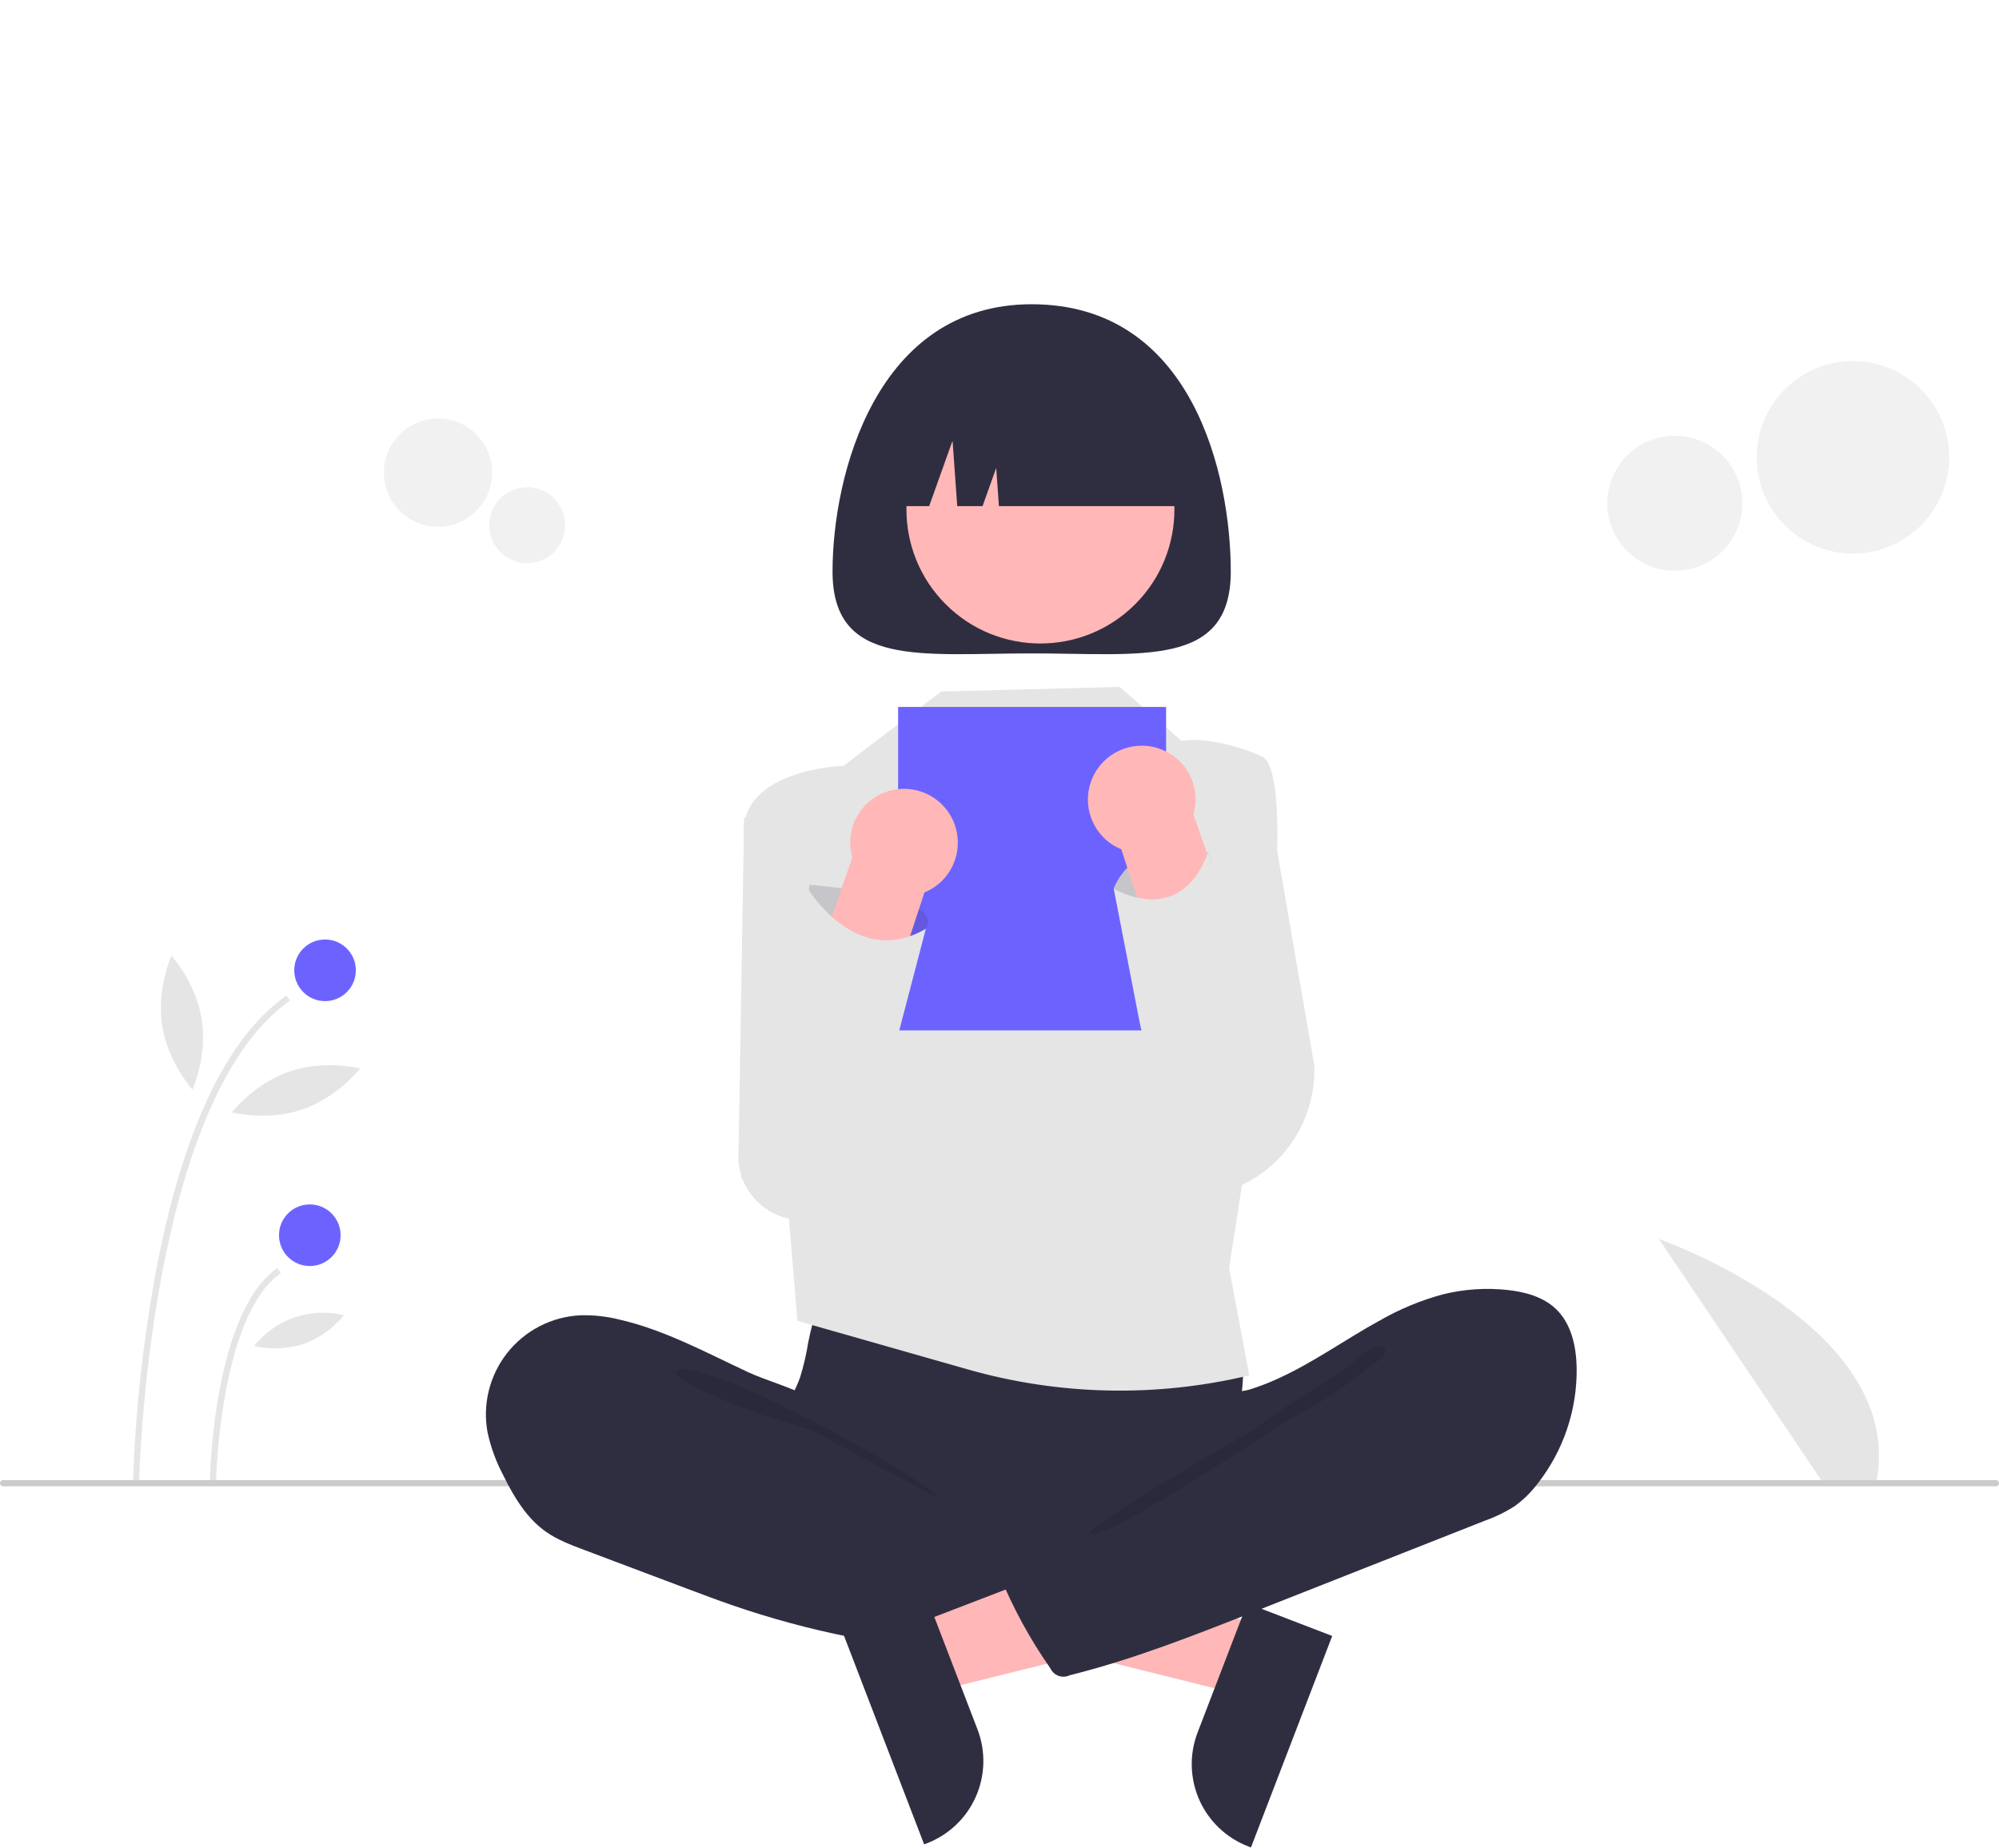 <svg width="649" height="600" viewBox="0 0 649 600" fill="none" xmlns="http://www.w3.org/2000/svg">
<g clip-path="url(#clip0_431_9409)">
<path d="M591.269 480.502L538.586 402.247C538.586 402.247 618.371 430.101 609.316 480.502H591.269Z" fill="#E5E5E5"/>
<path d="M45.162 481.021L43.162 480.982C43.936 458.745 46.308 436.592 50.262 414.695C58.91 367.814 73.291 337.025 93.005 323.183L94.153 324.82C48.102 357.154 45.185 479.786 45.162 481.021Z" fill="#E5E5E5"/>
<path d="M70.162 480.543L68.162 480.504C68.205 478.289 69.455 426.089 90.005 411.662L91.153 413.298C71.433 427.144 70.172 480.01 70.162 480.543Z" fill="#E5E5E5"/>
<path d="M105.531 325.002C111.054 325.002 115.531 320.524 115.531 315.002C115.531 309.479 111.054 305.002 105.531 305.002C100.008 305.002 95.531 309.479 95.531 315.002C95.531 320.524 100.008 325.002 105.531 325.002Z" fill="#6C63FF"/>
<path d="M100.58 411.002C106.103 411.002 110.58 406.524 110.58 401.002C110.58 395.479 106.103 391.002 100.58 391.002C95.057 391.002 90.58 395.479 90.58 401.002C90.58 406.524 95.057 411.002 100.58 411.002Z" fill="#6C63FF"/>
<path d="M65.501 330.996C67.381 343 62.483 353.737 62.483 353.737C62.483 353.737 54.537 345.011 52.658 333.007C50.779 321.003 55.677 310.266 55.677 310.266C55.677 310.266 63.622 318.992 65.501 330.996Z" fill="#E5E5E5"/>
<path d="M98.188 360.15C86.695 364.092 75.269 361.14 75.269 361.14C75.269 361.14 82.477 351.795 93.97 347.853C105.463 343.911 116.889 346.864 116.889 346.864C116.889 346.864 109.681 356.208 98.188 360.15Z" fill="#E5E5E5"/>
<path d="M98.558 436.311C93.357 437.945 87.817 438.184 82.494 437.005C85.874 432.702 90.426 429.467 95.602 427.692C100.778 425.917 106.357 425.676 111.666 426.998C108.188 431.197 103.668 434.408 98.558 436.311Z" fill="#E5E5E5"/>
<path d="M648 482.502H1C0.735 482.502 0.48 482.397 0.293 482.209C0.105 482.021 0 481.767 0 481.502C0 481.237 0.105 480.982 0.293 480.795C0.48 480.607 0.735 480.502 1 480.502H648C648.265 480.502 648.52 480.607 648.707 480.795C648.895 480.982 649 481.237 649 481.502C649 481.767 648.895 482.021 648.707 482.209C648.52 482.397 648.265 482.502 648 482.502Z" fill="#CBCBCB"/>
<path d="M409.793 528.602L401.612 549.895L315.588 528.472L327.662 497.045L409.793 528.602Z" fill="#FFB7B7"/>
<path d="M432.519 531.101L406.139 599.759L405.271 599.425C398.184 596.702 392.468 591.275 389.382 584.338C386.296 577.401 386.092 569.523 388.814 562.435L388.815 562.433L404.926 520.499L432.519 531.101Z" fill="#2F2E41"/>
<path d="M279.075 261.992L241.586 265.502L239.727 377.044C240.224 382.511 242.841 387.565 247.019 391.125C251.198 394.685 256.604 396.467 262.08 396.09L285.848 394.453L279.075 261.992Z" fill="#E5E5E5"/>
<path d="M411.237 256.502L385.586 256.172L384.066 388.707C389.735 388.897 395.381 387.916 400.653 385.826C405.926 383.736 410.711 380.583 414.711 376.562C418.71 372.541 421.838 367.739 423.9 362.455C425.962 357.172 426.912 351.52 426.693 345.853L411.237 256.502Z" fill="#E5E5E5"/>
<path d="M262.4 435.791C261.793 439.636 260.911 443.431 259.761 447.15C258.467 450.79 256.469 454.156 255.285 457.833C251.513 469.554 256.743 482.623 265.095 491.67C272.339 499.485 281.688 505.037 292.016 507.656C299.552 509.552 307.386 509.824 315.152 510.088C336.654 510.817 358.71 511.469 379.085 504.559C385.523 502.322 391.74 499.497 397.66 496.12C399.529 495.23 401.176 493.933 402.48 492.325C404.034 490.113 404.233 487.244 404.219 484.54C404.173 475.425 402.325 466.355 402.764 457.25C403.007 452.207 403.951 447.168 403.486 442.14C402.843 436.43 400.451 431.058 396.638 426.759C392.824 422.461 387.775 419.446 382.182 418.128C376.402 416.887 370.407 417.563 364.523 418.129C349.248 419.596 333.908 420.282 318.563 420.184C302.885 420.084 287.303 417.69 271.703 417.44C267.089 417.366 267.182 418.789 265.713 423.254C264.361 427.363 263.254 431.55 262.4 435.791Z" fill="#2F2E41"/>
<path d="M201.093 428.383C196.877 427.323 192.533 426.861 188.188 427.011C183.623 427.263 179.165 428.484 175.108 430.593C171.052 432.702 167.491 435.651 164.663 439.242C161.834 442.834 159.803 446.987 158.703 451.424C157.604 455.862 157.461 460.483 158.286 464.979C159.339 469.85 161.06 474.553 163.4 478.953C166.822 485.898 170.927 492.827 177.262 497.278C180.968 499.882 185.258 501.505 189.496 503.101L222.865 515.672C227.774 517.521 232.684 519.371 237.641 521.086C262.547 529.694 288.514 534.857 314.818 536.429C322.831 536.906 330.965 537.038 338.781 535.214C340.636 534.782 342.615 534.136 343.689 532.563C344.325 531.455 344.7 530.216 344.785 528.941L346.838 514.567C347.128 512.543 347.406 510.412 346.664 508.507C345.723 506.091 343.366 504.572 341.117 503.28C319.18 490.68 293.565 483.729 275.1 466.436C270.753 462.365 267.115 455.912 261.834 453.147C255.845 450.011 248.791 448.221 242.6 445.331C229.067 439.014 215.761 431.754 201.093 428.383Z" fill="#2F2E41"/>
<path opacity="0.1" d="M234.405 447.762C246.199 451.457 295.995 477.062 304.531 486.002C303.387 486.414 264.57 464.66 263.405 464.311C252.817 461.133 242.171 457.935 232.116 453.284C230.094 452.349 218.976 447.952 219.479 445.4C220.048 442.52 232.311 447.106 234.405 447.762Z" fill="black"/>
<path d="M305.586 224.502L273.83 248.613C273.83 248.613 240.322 249.662 241.454 271.082C242.586 292.502 255.997 393.919 255.997 393.919L258.907 428.815L314.1 444.541C343.921 453.038 375.428 453.714 405.586 446.502L399.027 411.494C399.027 411.494 425.586 252.502 409.586 245.502C393.586 238.502 383.586 240.502 383.586 240.502L363.531 223.002L305.586 224.502Z" fill="#E5E5E5"/>
<path d="M399.586 185.555C399.586 216.856 370.643 212.122 334.941 212.122C299.238 212.122 270.295 216.856 270.295 185.555C270.295 154.254 284.433 98.771 334.941 98.771C387.188 98.771 399.586 154.254 399.586 185.555Z" fill="#2F2E41"/>
<path d="M368.546 196.163C385.534 179.175 385.534 151.632 368.546 134.644C351.558 117.656 324.015 117.656 307.027 134.644C290.039 151.632 290.039 179.175 307.027 196.163C324.015 213.151 351.558 213.151 368.546 196.163Z" fill="#FFB7B7"/>
<path d="M284.465 164.302H301.67L309.26 143.048L310.778 164.302H319.002L323.429 151.904L324.315 164.302H385.418C385.418 152.089 380.567 140.376 371.931 131.74C363.295 123.105 351.582 118.253 339.369 118.253H330.514C318.301 118.253 306.588 123.105 297.952 131.74C289.316 140.376 284.465 152.089 284.465 164.302Z" fill="#2F2E41"/>
<path d="M378.586 229.502H291.586V334.502H378.586V229.502Z" fill="#6C63FF"/>
<path d="M296.381 527.602L304.563 548.895L390.587 527.472L378.512 496.045L296.381 527.602Z" fill="#FFB7B7"/>
<path d="M301.247 519.499L317.359 561.433L317.359 561.435C320.082 568.523 319.877 576.401 316.791 583.338C313.705 590.275 307.989 595.702 300.902 598.425L300.034 598.759L273.654 530.101L301.247 519.499Z" fill="#2F2E41"/>
<path d="M468.335 420.232C475.245 418.499 482.409 418.01 489.492 418.787C495.148 419.41 500.975 420.984 505.105 424.899C510.131 429.664 511.746 437.033 511.881 443.957C512.102 457.749 507.527 471.19 498.939 481.984C496.842 484.714 494.348 487.115 491.54 489.107C488.511 491.002 485.282 492.558 481.913 493.746L407.185 523.221C387.526 530.975 367.797 538.752 347.292 543.864C346.177 544.402 344.894 544.475 343.725 544.068C342.556 543.66 341.597 542.804 341.059 541.689C341.042 541.655 341.026 541.621 341.011 541.587C334.463 532.234 328.97 522.187 324.632 511.627C324.427 511.376 324.285 511.079 324.219 510.761C324.152 510.444 324.163 510.115 324.251 509.803C324.338 509.491 324.5 509.204 324.721 508.967C324.943 508.731 325.219 508.551 325.525 508.443L378.38 478.074C382.166 475.899 385.995 473.692 389.138 470.662C391.423 468.448 393.293 465.844 394.661 462.972C395.757 460.684 395.859 455.284 397.259 453.592C398.629 451.936 403.316 451.804 405.481 451.153C408.534 450.217 411.524 449.087 414.432 447.769C426.255 442.479 436.784 434.794 448.118 428.601C454.475 424.966 461.268 422.154 468.335 420.232Z" fill="#2F2E41"/>
<path opacity="0.1" d="M438.37 442.912C429.289 449.732 417.531 456.002 408.531 463.002C405.46 465.391 354.255 494.178 353.531 498.002C361.928 499.416 415.414 461.998 423.067 458.265C430.719 454.531 437.503 449.266 444.225 444.039C445.938 442.707 453.198 438.703 448.281 437.215C445.51 436.377 440.415 441.548 438.37 442.912Z" fill="black"/>
<path d="M601.588 179.715C618.845 179.715 632.836 165.725 632.836 148.467C632.836 131.21 618.845 117.219 601.588 117.219C584.33 117.219 570.34 131.21 570.34 148.467C570.34 165.725 584.33 179.715 601.588 179.715Z" fill="#F1F1F1"/>
<path d="M543.754 185.312C555.86 185.312 565.674 175.498 565.674 163.392C565.674 151.286 555.86 141.472 543.754 141.472C531.648 141.472 521.834 151.286 521.834 163.392C521.834 175.498 531.648 185.312 543.754 185.312Z" fill="#F1F1F1"/>
<path d="M142.213 171.013C151.92 171.013 159.789 163.144 159.789 153.437C159.789 143.73 151.92 135.861 142.213 135.861C132.506 135.861 124.637 143.73 124.637 153.437C124.637 163.144 132.506 171.013 142.213 171.013Z" fill="#F1F1F1"/>
<path d="M171.15 182.832C177.959 182.832 183.479 177.312 183.479 170.502C183.479 163.693 177.959 158.173 171.15 158.173C164.34 158.173 158.82 163.693 158.82 170.502C158.82 177.312 164.34 182.832 171.15 182.832Z" fill="#F1F1F1"/>
<path opacity="0.17" d="M261.586 296.502L262.787 287.232C262.787 287.232 307.586 290.502 300.586 301.502C293.586 312.502 276.586 313.502 276.586 313.502L261.586 296.502Z" fill="#2F2E41"/>
<path d="M295.403 256.194C297.969 256.477 300.441 257.324 302.641 258.675C304.841 260.026 306.715 261.847 308.128 264.008C309.415 265.979 310.291 268.191 310.702 270.51C311.113 272.828 311.052 275.206 310.521 277.5C309.99 279.794 309.001 281.958 307.613 283.86C306.226 285.762 304.467 287.365 302.445 288.571C301.703 289.009 300.929 289.389 300.129 289.709L272.593 373.936C271.795 375.598 270.677 377.086 269.302 378.314C267.927 379.543 266.323 380.487 264.582 381.093C262.841 381.7 260.997 381.956 259.157 381.847C257.317 381.738 255.516 381.267 253.858 380.46C252.201 379.653 250.719 378.526 249.498 377.145C248.278 375.763 247.342 374.154 246.745 372.41C246.149 370.665 245.902 368.82 246.021 366.981C246.14 365.141 246.621 363.343 247.437 361.69L276.721 278.397C275.924 275.641 275.817 272.731 276.412 269.925C277.007 267.118 278.285 264.501 280.132 262.306C281.979 260.111 284.339 258.405 287.002 257.339C289.666 256.273 292.551 255.88 295.403 256.194Z" fill="#FFB7B7"/>
<path d="M261.997 288.022C261.997 288.022 277.775 314.979 300.586 301.502L278.479 386.1H259.854L240.586 382.502L245.981 347.549L261.997 288.022Z" fill="#E5E5E5"/>
<path d="M374.657 306.447L361.586 288.502C361.586 288.502 367.868 269.889 392.227 276.695C392.227 276.695 407.728 311.392 374.657 306.447Z" fill="#E5E5E5"/>
<path opacity="0.17" d="M374.657 306.447L361.586 288.502C361.586 288.502 367.868 269.889 392.227 276.695C392.227 276.695 407.728 311.392 374.657 306.447Z" fill="#2F2E41"/>
<path d="M378.118 243.751C381.889 245.504 384.905 248.552 386.619 252.341C388.332 256.13 388.628 260.408 387.453 264.397L416.737 347.69C417.553 349.343 418.034 351.141 418.153 352.981C418.272 354.821 418.026 356.666 417.429 358.41C416.832 360.155 415.897 361.764 414.676 363.146C413.455 364.527 411.974 365.654 410.316 366.461C408.658 367.268 406.857 367.739 405.017 367.848C403.177 367.957 401.333 367.7 399.592 367.094C397.851 366.488 396.247 365.543 394.872 364.315C393.497 363.087 392.378 361.598 391.581 359.936L364.044 275.709C363.245 275.389 362.471 275.009 361.729 274.571C359.706 273.365 357.948 271.762 356.56 269.86C355.173 267.958 354.184 265.794 353.653 263.5C353.122 261.206 353.06 258.828 353.472 256.51C353.883 254.191 354.759 251.979 356.046 250.008C357.459 247.847 359.333 246.026 361.533 244.675C363.733 243.324 366.205 242.477 368.771 242.195C371.971 241.832 375.208 242.371 378.118 243.751Z" fill="#FFB7B7"/>
<path d="M361.586 288.502C361.586 288.502 383.152 301.587 392.227 276.695L422.616 356.71L413.586 372.502L412.28 372.611C406.893 373.06 401.478 372.195 396.499 370.089C391.52 367.984 387.127 364.702 383.696 360.525C376.699 352.004 371.935 341.874 369.837 331.05L361.586 288.502Z" fill="#E5E5E5"/>
</g>
<defs>
<clipPath id="clip0_431_9409">
<rect width="649" height="599.759" fill="white"/>
</clipPath>
</defs>
</svg>
